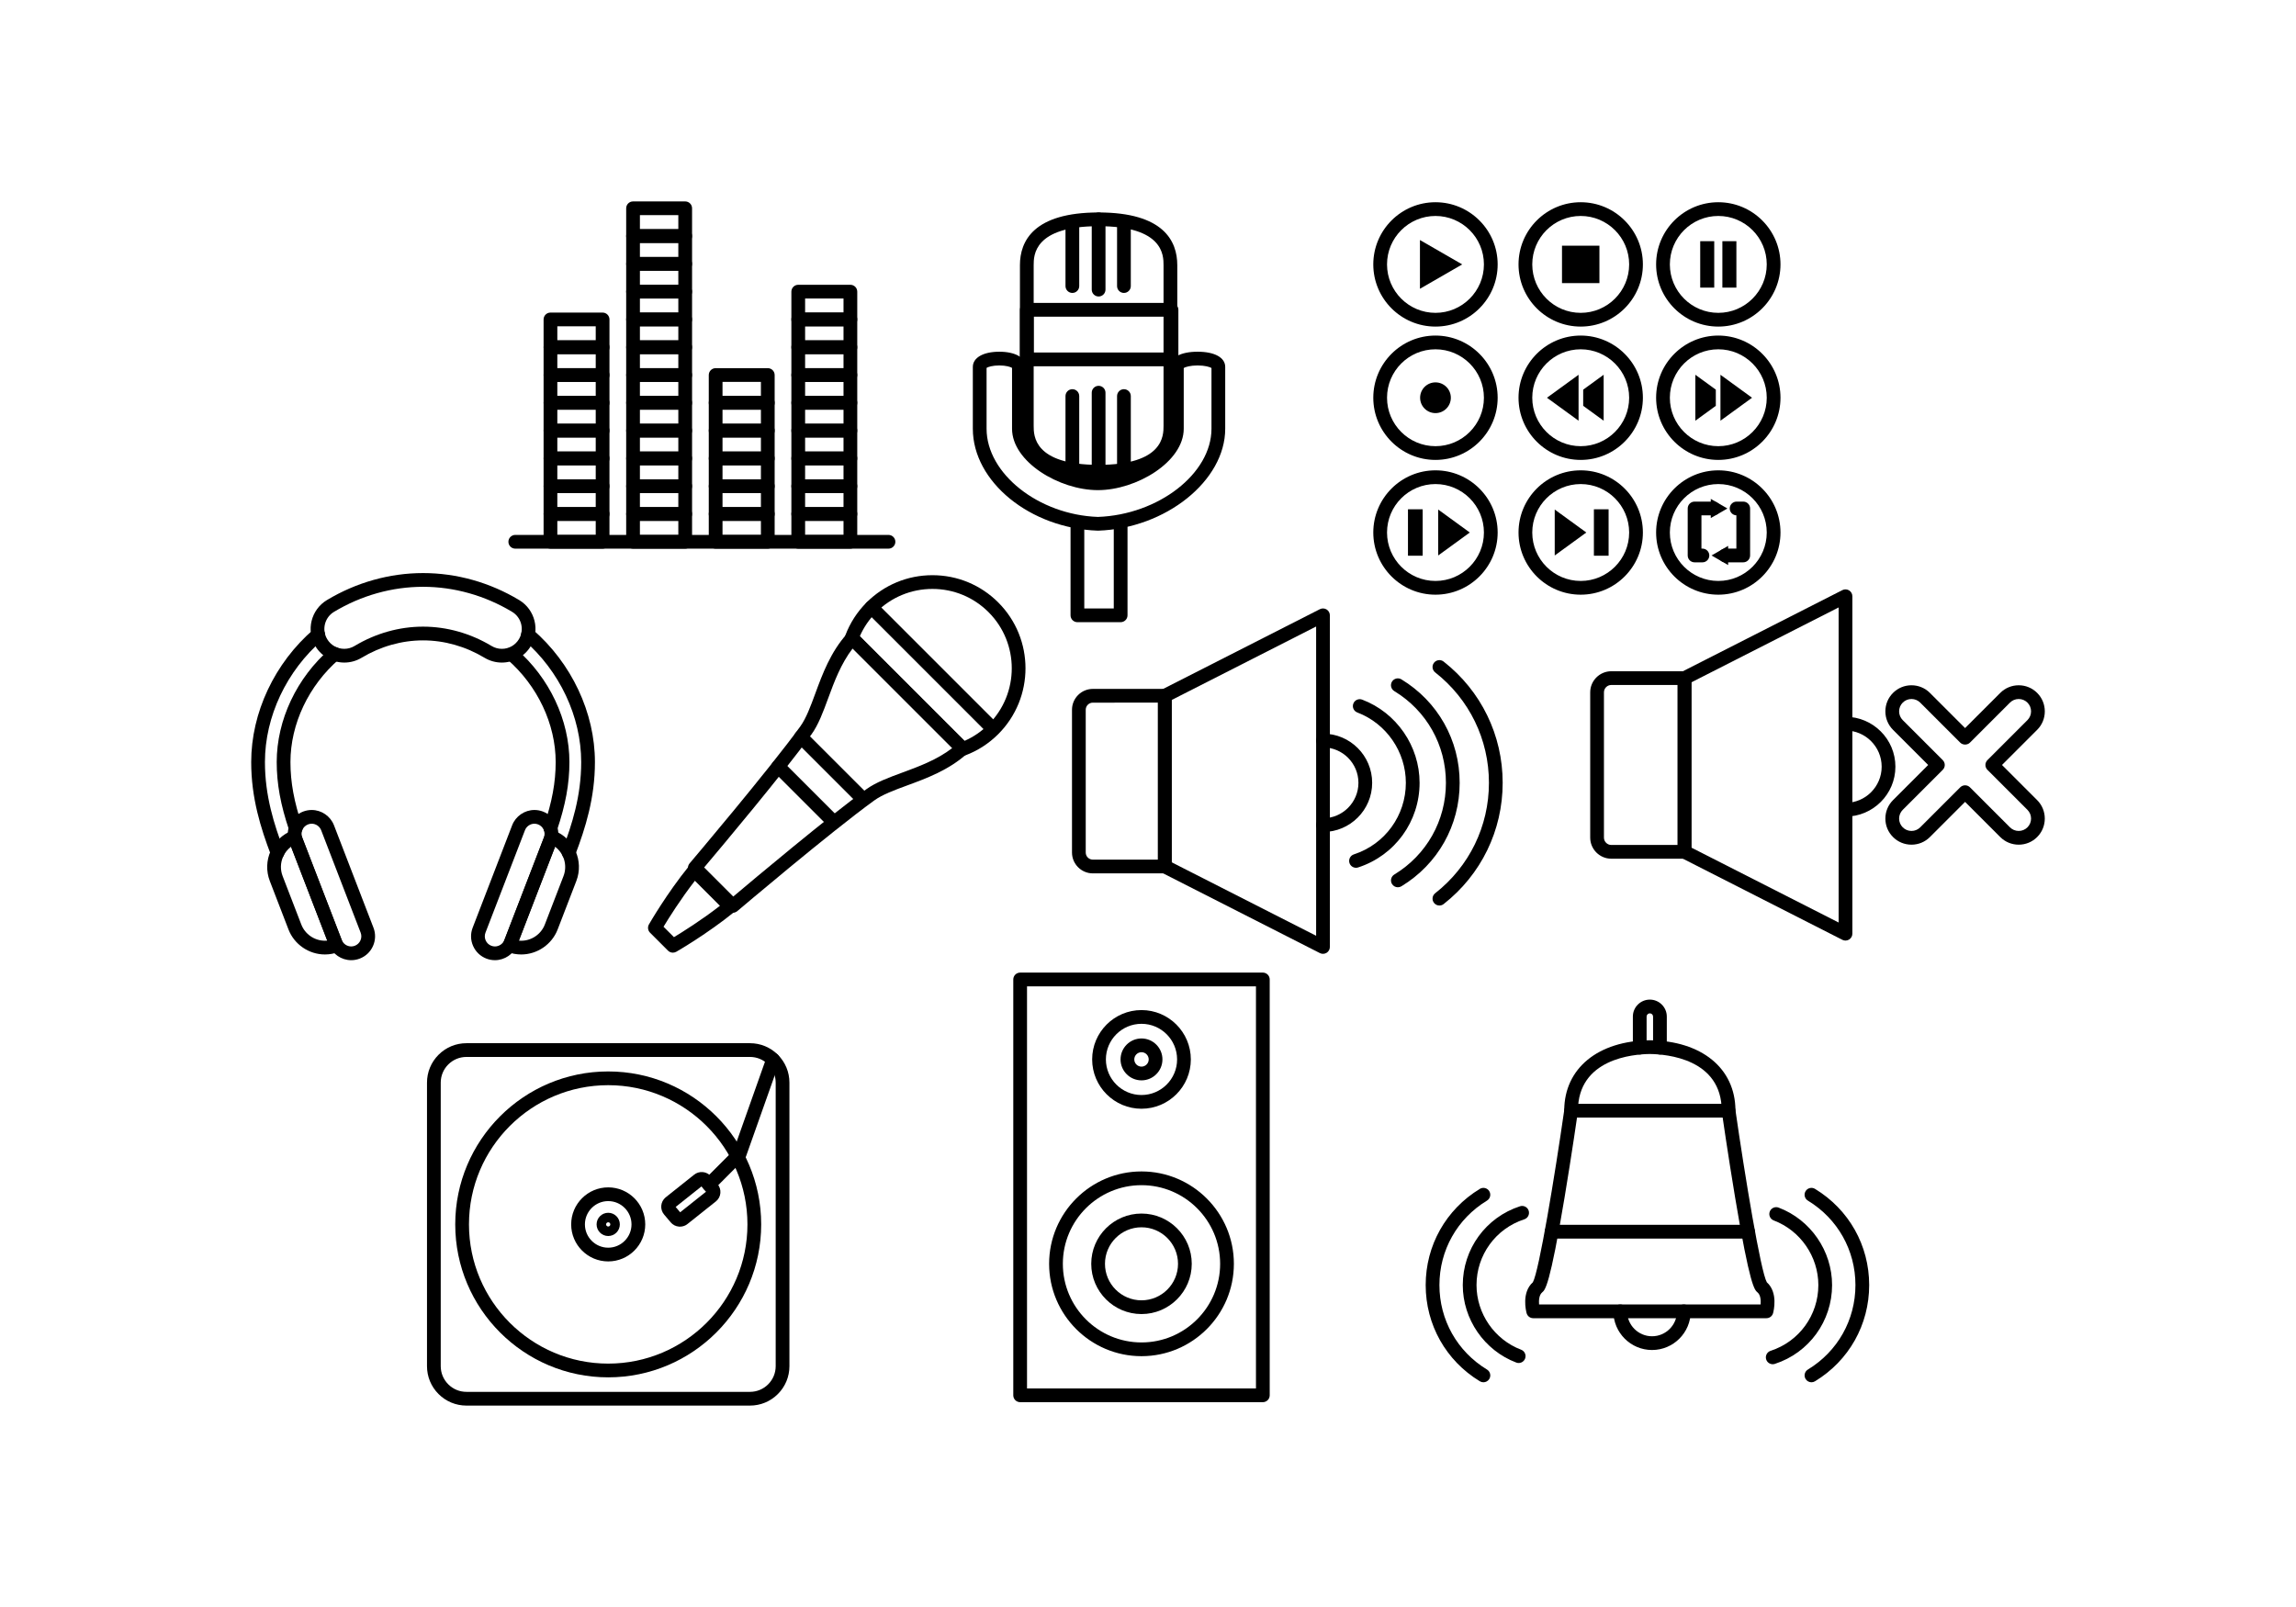 <?xml version="1.0" encoding="utf-8"?>
<!-- Generator: Adobe Illustrator 16.0.0, SVG Export Plug-In . SVG Version: 6.00 Build 0)  -->
<!DOCTYPE svg PUBLIC "-//W3C//DTD SVG 1.1//EN" "http://www.w3.org/Graphics/SVG/1.1/DTD/svg11.dtd">
<svg version="1.1" id="Layer_1" xmlns="http://www.w3.org/2000/svg" xmlns:xlink="http://www.w3.org/1999/xlink" x="0px" y="0px"
	 width="1400px" height="980px" viewBox="0 0 1400 980" enable-background="new 0 0 1400 980" xml:space="preserve">
<g>
	<g>
		<g>
			<path d="M305.991,404.057c-3.713,0-7.364-1.015-10.557-2.935c-11.537-6.933-24.495-10.597-37.469-10.598
				c-12.975,0-25.929,3.665-37.466,10.598c-3.193,1.918-6.843,2.933-10.554,2.933c-7.171,0.001-13.919-3.813-17.609-9.954
				c-5.829-9.7-2.679-22.334,7.021-28.163c17.92-10.769,38.187-16.461,58.61-16.461c20.424,0.001,40.691,5.694,58.61,16.462
				c9.701,5.831,12.85,18.464,7.021,28.164C319.908,400.243,313.161,404.057,305.991,404.057z M257.965,382.148
				c14.495,0,28.943,4.079,41.784,11.794c1.891,1.138,4.05,1.738,6.242,1.738c4.312,0,8.21-2.203,10.427-5.893
				c3.451-5.741,1.586-13.219-4.155-16.67c-16.617-9.985-35.393-15.264-54.296-15.266c-18.903,0-37.678,5.279-54.296,15.265
				c-5.741,3.45-7.605,10.928-4.155,16.669c2.218,3.69,6.116,5.893,10.429,5.892c2.191,0,4.349-0.6,6.241-1.736
				C229.023,386.227,243.471,382.148,257.965,382.148z"/>
		</g>
		<g>
			<path d="M214.139,585.55C214.139,585.55,214.139,585.55,214.139,585.55c-5.979,0-11.441-3.75-13.59-9.329l-24.077-62.464
				c-2.888-7.491,0.857-15.937,8.35-18.826c1.683-0.647,3.445-0.979,5.236-0.979c5.979,0,11.441,3.75,13.59,9.329l24.077,62.466
				c1.399,3.629,1.301,7.586-0.276,11.142c-1.577,3.557-4.445,6.285-8.075,7.684C217.691,585.221,215.93,585.55,214.139,585.55z
				 M190.057,502.329c-0.757,0-1.506,0.141-2.223,0.417c-3.182,1.227-4.774,4.814-3.547,7.998l24.076,62.465
				c0.915,2.37,3.234,3.964,5.775,3.964l0,0c0.757,0,1.505-0.141,2.222-0.415c1.542-0.596,2.761-1.754,3.431-3.266
				c0.67-1.509,0.711-3.19,0.117-4.731l-24.076-62.466C194.918,503.923,192.597,502.329,190.057,502.329z"/>
			<path d="M198.118,582.063C198.117,582.063,198.117,582.063,198.118,582.063c-9.773-0.002-18.699-6.127-22.214-15.248
				l-11.389-29.548c-4.72-12.247,1.403-26.049,13.648-30.767c2.157-0.835,4.583,0.242,5.414,2.401l25.496,66.148
				c0.4,1.036,0.372,2.189-0.079,3.205c-0.45,1.015-1.286,1.81-2.322,2.209C203.922,581.524,201.043,582.063,198.118,582.063z
				 M177.474,516.356c-2.094,1.562-3.762,3.645-4.851,6.097c-1.67,3.767-1.774,7.958-0.292,11.803l11.39,29.548
				c2.278,5.911,8.064,9.882,14.397,9.883l0,0c0.479,0,0.955-0.022,1.428-0.067L177.474,516.356z"/>
		</g>
		<g>
			<path d="M301.795,585.55c-1.792,0-3.553-0.327-5.234-0.978c-3.63-1.398-6.498-4.127-8.075-7.683
				c-1.577-3.555-1.676-7.513-0.276-11.143l24.076-62.464c2.15-5.581,7.612-9.331,13.59-9.331c1.792,0,3.553,0.331,5.237,0.979
				c7.492,2.89,11.237,11.335,8.349,18.827l-24.076,62.463C313.235,581.801,307.773,585.55,301.795,585.55z M325.875,502.329
				c-2.54,0-4.861,1.594-5.775,3.966l-24.076,62.466c-0.594,1.541-0.552,3.223,0.118,4.733c0.67,1.51,1.889,2.668,3.431,3.264
				c0.718,0.276,1.466,0.415,2.223,0.415c2.54,0,4.861-1.594,5.775-3.964l24.075-62.465c1.227-3.184-0.364-6.77-3.547-7.996
				C327.381,502.47,326.633,502.329,325.875,502.329z"/>
			<path d="M317.816,582.064c-2.927,0-5.805-0.538-8.556-1.6c-1.036-0.399-1.872-1.194-2.322-2.209
				c-0.451-1.014-0.479-2.168-0.079-3.203l25.497-66.15c0.832-2.156,3.256-3.236,5.414-2.401
				c12.246,4.718,18.368,18.522,13.647,30.767l-11.39,29.55C336.514,575.937,327.587,582.064,317.816,582.064z M316.387,573.619
				c0.475,0.046,0.951,0.069,1.429,0.069c6.332,0,12.118-3.973,14.396-9.885l11.391-29.548c2.537-6.582,0.24-13.859-5.145-17.894
				L316.387,573.619z"/>
		</g>
		<path d="M180.297,509.213c-1.747,0-3.376-1.099-3.966-2.847c-5.258-15.552-7.603-28.393-7.603-41.635
			c0-25.633,12.197-51.472,32.627-69.119c1.751-1.51,4.395-1.319,5.907,0.432c1.512,1.75,1.319,4.395-0.432,5.908
			c-18.614,16.078-29.727,39.546-29.727,62.779c0,12.29,2.209,24.303,7.161,38.953c0.741,2.192-0.435,4.567-2.626,5.309
			C181.194,509.143,180.742,509.213,180.297,509.213z"/>
		<path d="M335.637,509.215c-0.445,0-0.897-0.07-1.342-0.221c-2.191-0.741-3.367-3.118-2.626-5.311
			c4.952-14.648,7.16-26.661,7.16-38.952c0-23.14-11.043-46.549-29.541-62.62c-1.747-1.517-1.932-4.162-0.415-5.908
			c1.517-1.746,4.165-1.931,5.909-0.415c20.302,17.638,32.423,43.411,32.423,68.943c0,13.243-2.345,26.083-7.602,41.634
			C339.013,508.114,337.383,509.215,335.637,509.215z"/>
		<path d="M169.168,524.212c-1.689,0-3.28-1.028-3.916-2.702c-6.275-16.511-12.082-34.817-12.082-56.779
			c0-30.123,14.244-60.386,38.103-80.955c1.752-1.51,4.397-1.313,5.907,0.438c1.51,1.752,1.314,4.397-0.438,5.907
			c-22.038,18.999-35.196,46.89-35.196,74.61c0,20.61,5.544,38.04,11.536,53.804c0.822,2.161-0.265,4.581-2.427,5.402
			C170.165,524.124,169.662,524.212,169.168,524.212z"/>
		<path d="M346.765,524.212c-0.495,0-0.997-0.088-1.487-0.274c-2.162-0.821-3.25-3.239-2.427-5.402
			c5.991-15.765,11.536-33.193,11.536-53.803c0-27.698-13.141-55.575-35.153-74.574c-1.751-1.512-1.946-4.156-0.435-5.907
			c1.512-1.752,4.156-1.946,5.907-0.435c23.83,20.568,38.057,50.817,38.057,80.916c0,21.961-5.807,40.267-12.082,56.779
			C350.045,523.184,348.454,524.212,346.765,524.212z"/>
	</g>
	<g>
		<path d="M587.128,460.931c-1.092,0-2.163-0.427-2.962-1.227l-67.768-67.768c-1.163-1.163-1.538-2.899-0.958-4.438
			c2.861-7.591,7.225-14.353,12.969-20.096c10.723-10.724,24.98-16.629,40.145-16.629s29.423,5.906,40.146,16.63
			c22.136,22.135,22.136,58.154,0,80.291c-5.744,5.745-12.505,10.107-20.096,12.969
			C588.124,460.842,587.624,460.931,587.128,460.931z M524.288,387.98l63.833,63.834c5.472-2.409,10.392-5.78,14.656-10.043
			c18.87-18.872,18.87-49.575,0-68.446c-9.142-9.141-21.296-14.176-34.224-14.176s-25.082,5.034-34.223,14.175
			C530.069,377.587,526.698,382.508,524.288,387.98z"/>
		<path d="M446.874,556.615c-1.076,0-2.148-0.412-2.962-1.228l-23.197-23.198c-1.542-1.541-1.643-4.008-0.23-5.671
			c0.479-0.565,48.208-56.839,67.506-83.541c3.584-4.959,6.268-12.252,9.109-19.974c4.382-11.909,9.349-25.408,19.416-36.568
			c0.769-0.852,1.854-1.351,3.002-1.38c1.136-0.013,2.257,0.412,3.069,1.225l67.236,67.235c0.813,0.812,1.255,1.922,1.226,3.069
			c-0.029,1.148-0.528,2.233-1.382,3.002c-11.16,10.067-24.659,15.035-36.568,19.417c-7.721,2.841-15.014,5.525-19.972,9.108
			c-26.703,19.298-82.978,67.028-83.543,67.508C448.798,556.284,447.835,556.615,446.874,556.615z M429.361,528.991l17.749,17.749
			c12.016-10.139,57.699-48.498,81.109-65.417c5.891-4.258,13.709-7.135,21.986-10.18c9.959-3.665,21.101-7.765,30.451-14.948
			l-60.749-60.748c-7.184,9.35-11.283,20.491-14.948,30.45c-3.046,8.277-5.923,16.096-10.181,21.988
			C477.86,471.294,439.501,516.977,429.361,528.991z"/>
		<path d="M526.221,491.466c-1.071,0-2.144-0.409-2.961-1.227l-37.805-37.805c-1.636-1.635-1.636-4.287,0-5.922
			c1.634-1.636,4.288-1.636,5.922,0l37.805,37.805c1.636,1.635,1.636,4.287,0,5.922
			C528.365,491.057,527.292,491.466,526.221,491.466z"/>
		<path d="M508.481,505.598c-1.072,0-2.144-0.409-2.961-1.227l-33.954-33.953c-1.636-1.635-1.636-4.287,0-5.922
			c1.634-1.636,4.288-1.636,5.922,0l33.954,33.953c1.636,1.636,1.636,4.288,0,5.923
			C510.625,505.188,509.553,505.598,508.481,505.598z"/>
		<path d="M604.798,447.979c-1.072,0-2.144-0.409-2.961-1.227l-73.427-73.427c-1.636-1.635-1.636-4.288,0-5.922
			c1.634-1.636,4.288-1.636,5.922,0l73.427,73.427c1.636,1.635,1.636,4.287,0,5.922
			C606.941,447.569,605.869,447.979,604.798,447.979z"/>
		<path d="M410.288,580.962c-1.084,0-2.156-0.42-2.963-1.227l-10.958-10.958c-1.337-1.339-1.612-3.408-0.67-5.049
			c0.441-0.766,10.943-18.97,24.409-35.537c0.748-0.92,1.85-1.479,3.035-1.542c1.188-0.065,2.339,0.383,3.176,1.221l21.915,21.916
			c0.837,0.838,1.282,1.993,1.22,3.176c-0.061,1.185-0.621,2.287-1.541,3.034c-16.567,13.467-34.771,23.968-35.538,24.41
			C411.721,580.778,411.001,580.962,410.288,580.962z M404.591,565.155l6.356,6.354c5.15-3.109,16.756-10.367,28.039-19.121
			l-15.271-15.271C414.952,548.407,407.7,560.007,404.591,565.155z"/>
	</g>
	<g>
		<g>
			<path d="M710.255,532.613h-43.879c-7.014,0-12.72-5.707-12.72-12.72v-87.057c0-7.014,5.707-12.721,12.72-12.721h43.879
				c2.313,0,4.188,1.875,4.188,4.188v104.12C714.443,530.738,712.568,532.613,710.255,532.613z M666.375,428.493
				c-2.396,0-4.344,1.948-4.344,4.344v87.057c0,2.395,1.948,4.343,4.344,4.343h39.691v-95.744H666.375z"/>
			<path d="M806.707,581.679c-0.651,0-1.302-0.15-1.899-0.455l-96.452-49.067c-1.405-0.713-2.289-2.156-2.289-3.731v-104.12
				c0-1.577,0.884-3.019,2.289-3.733l96.452-49.065c1.301-0.66,2.849-0.599,4.089,0.162c1.241,0.761,1.999,2.114,1.999,3.57V577.49
				c0,1.456-0.758,2.81-1.999,3.57C808.226,581.473,807.466,581.679,806.707,581.679z M714.443,525.856l88.075,44.806V382.068
				l-88.075,44.805V525.856z"/>
			<path d="M806.707,507.371c-2.313,0-4.188-1.875-4.188-4.188s1.875-4.188,4.188-4.188c11.913,0,21.605-9.693,21.605-21.606
				c0-11.913-9.692-21.606-21.605-21.606c-2.313,0-4.188-1.875-4.188-4.188s1.875-4.188,4.188-4.188
				c16.532,0,29.981,13.45,29.981,29.982C836.688,493.92,823.239,507.371,806.707,507.371z"/>
		</g>
		<path d="M826.833,529.195c-1.765,0-3.406-1.124-3.981-2.894c-0.714-2.201,0.49-4.563,2.689-5.278
			c18.951-6.154,31.686-23.69,31.686-43.635c0-18.942-11.894-36.184-29.598-42.901c-2.163-0.82-3.25-3.239-2.43-5.401
			c0.819-2.163,3.237-3.25,5.4-2.43c20.938,7.944,35.004,28.333,35.004,50.732c0,23.586-15.062,44.322-37.475,51.603
			C827.699,529.13,827.262,529.195,826.833,529.195z"/>
		<path d="M852.358,541.089c-1.413,0-2.794-0.716-3.583-2.012c-1.201-1.977-0.572-4.555,1.403-5.756
			c19.716-11.981,31.487-32.89,31.487-55.932c0-23.046-11.773-43.958-31.493-55.939c-1.977-1.201-2.606-3.777-1.405-5.754
			c1.202-1.977,3.777-2.604,5.754-1.405c22.243,13.515,35.521,37.103,35.521,63.099c0,25.993-13.276,49.577-35.513,63.091
			C853.851,540.893,853.1,541.089,852.358,541.089z"/>
		<path d="M877.693,552.214c-1.241,0-2.471-0.55-3.298-1.604c-1.427-1.818-1.109-4.451,0.71-5.88
			c20.833-16.347,32.782-40.894,32.782-67.341c0-26.451-11.949-50.998-32.785-67.346c-1.819-1.428-2.139-4.061-0.71-5.881
			c1.428-1.82,4.059-2.137,5.879-0.709c22.875,17.947,35.992,44.895,35.992,73.936c0,29.037-13.117,55.984-35.987,73.931
			C879.51,551.923,878.599,552.214,877.693,552.214z"/>
	</g>
	<g>
		<g>
			<path d="M1027.156,523.667h-44.648c-7.096,0-12.871-5.773-12.871-12.87v-88.582c0-7.097,5.775-12.871,12.871-12.871h44.648
				c2.313,0,4.188,1.875,4.188,4.188v105.946C1031.344,521.793,1029.469,523.667,1027.156,523.667z M982.508,417.721
				c-2.479,0-4.494,2.016-4.494,4.494v88.582c0,2.479,2.016,4.494,4.494,4.494h40.46v-97.57H982.508z"/>
			<path d="M1125.3,573.594c-0.651,0-1.302-0.15-1.899-0.455l-98.143-49.928c-1.406-0.713-2.29-2.156-2.29-3.731V413.533
				c0-1.577,0.884-3.019,2.29-3.733l98.143-49.926c1.301-0.66,2.849-0.598,4.089,0.162c1.241,0.762,1.999,2.114,1.999,3.571v205.798
				c0,1.456-0.758,2.809-1.999,3.569C1126.818,573.388,1126.06,573.594,1125.3,573.594z M1031.344,516.91l89.768,45.666v-192.14
				l-89.768,45.665V516.91z"/>
			<path d="M1125.3,497.982c-2.313,0-4.188-1.875-4.188-4.188s1.875-4.188,4.188-4.188c12.162,0,22.057-9.895,22.057-22.057
				c0-12.163-9.895-22.059-22.057-22.059c-2.313,0-4.188-1.875-4.188-4.188s1.875-4.188,4.188-4.188
				c16.78,0,30.434,13.653,30.434,30.435S1142.08,497.982,1125.3,497.982z"/>
		</g>
		<path d="M1230.914,515.112c-4.25,0-8.247-1.655-11.254-4.66l-21.437-21.438l-21.438,21.436c-3.004,3.007-7.002,4.662-11.252,4.662
			c-4.251,0-8.249-1.655-11.253-4.662c-3.007-3.004-4.663-7.002-4.663-11.253c0-4.25,1.656-8.248,4.663-11.254l21.435-21.437
			l-21.437-21.438c-3.005-3.005-4.661-7.002-4.661-11.253s1.656-8.248,4.661-11.254c3.006-3.005,7.003-4.661,11.255-4.661
			c4.25,0,8.247,1.656,11.252,4.662L1198.224,444l21.437-21.437c3.007-3.006,7.004-4.662,11.254-4.662s8.247,1.656,11.254,4.661
			c3.006,3.006,4.661,7.003,4.661,11.254c0,4.251-1.655,8.248-4.661,11.253l-21.437,21.438l21.437,21.438
			c6.206,6.204,6.206,16.302,0,22.506C1239.161,513.457,1235.164,515.112,1230.914,515.112z M1198.224,478.903
			c1.11,0,2.176,0.441,2.961,1.227l24.397,24.397c1.426,1.424,3.318,2.209,5.332,2.209s3.907-0.785,5.332-2.209
			c1.423-1.423,2.207-3.315,2.207-5.33c0-2.014-0.784-3.906-2.207-5.33l-24.399-24.399c-0.787-0.786-1.228-1.851-1.228-2.961
			s0.44-2.176,1.228-2.961l24.399-24.399c1.423-1.424,2.207-3.317,2.207-5.331c0-2.014-0.784-3.907-2.207-5.331
			c-1.425-1.423-3.318-2.208-5.332-2.208s-3.906,0.785-5.332,2.209l-24.397,24.397c-1.57,1.572-4.352,1.572-5.922,0l-24.399-24.399
			c-1.424-1.423-3.318-2.208-5.33-2.208c-2.016,0-3.907,0.784-5.332,2.208c-1.425,1.424-2.207,3.317-2.207,5.331
			c0,2.014,0.782,3.907,2.207,5.33l24.399,24.4c0.787,0.785,1.227,1.85,1.227,2.961s-0.439,2.176-1.227,2.961l-24.397,24.399
			c-1.426,1.424-2.209,3.316-2.209,5.33c0,2.015,0.783,3.907,2.209,5.33c1.423,1.424,3.315,2.209,5.33,2.209
			c2.014,0,3.906-0.785,5.33-2.209l24.399-24.397C1196.048,479.344,1197.112,478.903,1198.224,478.903z"/>
	</g>
	<g>
		<path d="M770.024,855.092H622.043c-2.313,0-4.188-1.875-4.188-4.188V597.309c0-2.313,1.875-4.188,4.188-4.188h147.981
			c2.313,0,4.188,1.875,4.188,4.188v253.595C774.213,853.217,772.338,855.092,770.024,855.092z M626.231,846.715h139.605V601.497
			H626.231V846.715z"/>
		<path d="M696.033,827.041c-31.061,0-56.331-25.271-56.331-56.332c0-31.061,25.27-56.33,56.331-56.33s56.332,25.27,56.332,56.33
			C752.364,801.771,727.094,827.041,696.033,827.041z M696.033,722.755c-26.442,0-47.955,21.514-47.955,47.954
			c0,26.443,21.513,47.955,47.955,47.955c26.443,0,47.955-21.512,47.955-47.955C743.987,744.269,722.476,722.755,696.033,722.755z"
			/>
		<path d="M696.033,801.354c-16.897,0-30.644-13.747-30.644-30.645c0-16.896,13.747-30.642,30.644-30.642
			c16.899,0,30.644,13.745,30.644,30.642C726.677,787.606,712.932,801.354,696.033,801.354z M696.033,748.443
			c-12.278,0-22.268,9.989-22.268,22.266c0,12.28,9.99,22.269,22.268,22.269c12.279,0,22.268-9.988,22.268-22.269
			C718.301,758.433,708.312,748.443,696.033,748.443z"/>
		<path d="M696.033,676.146c-16.588,0-30.084-13.495-30.084-30.084c0-16.59,13.496-30.085,30.084-30.085
			c16.587,0,30.084,13.495,30.084,30.085C726.117,662.651,712.62,676.146,696.033,676.146z M696.033,624.354
			c-11.97,0-21.708,9.739-21.708,21.709c0,11.969,9.738,21.708,21.708,21.708c11.971,0,21.708-9.739,21.708-21.708
			C717.741,634.093,708.004,624.354,696.033,624.354z"/>
		<path d="M696.033,658.836c-7.043,0-12.772-5.73-12.772-12.773s5.729-12.774,12.772-12.774c7.043,0,12.772,5.731,12.772,12.774
			S703.076,658.836,696.033,658.836z M696.033,641.664c-2.423,0-4.396,1.974-4.396,4.398c0,2.424,1.973,4.397,4.396,4.397
			c2.424,0,4.396-1.974,4.396-4.397C700.429,643.638,698.457,641.664,696.033,641.664z"/>
	</g>
	<g>
		<g>
			<path d="M1080.928,831.945c-1.765,0-3.405-1.124-3.981-2.896c-0.714-2.199,0.491-4.562,2.689-5.276
				c17.414-5.655,29.112-21.768,29.112-40.091c0-17.403-10.928-33.243-27.195-39.418c-2.16-0.819-3.249-3.239-2.428-5.401
				c0.821-2.161,3.239-3.249,5.402-2.428c19.498,7.397,32.598,26.387,32.598,47.247c0,21.966-14.025,41.278-34.901,48.059
				C1081.794,831.88,1081.357,831.945,1080.928,831.945z"/>
			<path d="M1104.556,842.955c-1.415,0-2.796-0.716-3.583-2.015c-1.202-1.977-0.574-4.552,1.403-5.753
				c18.153-11.034,28.992-30.289,28.992-51.505c0-21.219-10.842-40.475-28.998-51.508c-1.977-1.202-2.606-3.779-1.404-5.755
				c1.201-1.979,3.776-2.605,5.753-1.404c20.679,12.566,33.025,34.497,33.025,58.667c0,24.168-12.344,46.097-33.02,58.661
				C1106.046,842.758,1105.295,842.955,1104.556,842.955z"/>
			<path d="M926.024,831.199c-0.494,0-0.998-0.088-1.485-0.273c-19.498-7.399-32.6-26.387-32.6-47.249
				c0-21.964,14.026-41.276,34.901-48.057c2.204-0.713,4.563,0.489,5.277,2.689c0.716,2.199-0.488,4.562-2.689,5.278
				c-17.413,5.654-29.112,21.766-29.112,40.089c0,17.403,10.929,33.245,27.193,39.418c2.163,0.821,3.251,3.239,2.432,5.401
				C929.305,830.169,927.713,831.199,926.024,831.199z"/>
			<path d="M904.518,842.955c-0.739,0-1.49-0.197-2.17-0.609c-20.681-12.564-33.027-34.497-33.027-58.669
				c0-24.167,12.344-46.097,33.021-58.661c1.977-1.202,4.551-0.574,5.752,1.404c1.202,1.976,0.572,4.553-1.403,5.754
				c-18.155,11.033-28.993,30.287-28.993,51.503c0,21.222,10.84,40.478,28.999,51.51c1.977,1.202,2.606,3.777,1.405,5.754
				C907.313,842.237,905.933,842.955,904.518,842.955z"/>
		</g>
		<g>
			<path d="M1012.158,643.064c-2.313,0-4.188-1.874-4.188-4.188v-18.936c0-1.086-0.884-1.97-1.97-1.97
				c-1.087,0-1.97,0.884-1.97,1.97v18.936c0,2.313-1.875,4.188-4.188,4.188s-4.188-1.874-4.188-4.188v-18.936
				c0-5.706,4.642-10.346,10.347-10.346c5.704,0,10.346,4.64,10.346,10.346v18.936
				C1016.347,641.19,1014.472,643.064,1012.158,643.064z"/>
			<path d="M1006.001,803.885h-71.104c-1.89,0-3.544-1.265-4.041-3.088c-0.35-1.287-3.179-12.592,3.811-18.818
				c3.743-6.577,13.388-64.976,19.128-104.943c0.164-25.579,20.601-42.311,52.163-42.651c31.649,0.341,52.087,17.072,52.247,42.651
				c5.742,39.966,15.387,98.359,19.13,104.943c6.99,6.225,4.162,17.531,3.812,18.817c-0.497,1.822-2.151,3.087-4.041,3.087
				L1006.001,803.885z M938.448,795.508l135.104-0.001c0.2-2.577-0.041-5.819-1.9-7.367c-1.855-1.548-4.656-3.884-13.686-58.052
				c-4.344-26.063-8.058-51.893-8.095-52.151c-0.028-0.198-0.043-0.396-0.043-0.594c0-31.647-33.582-34.471-43.872-34.582
				c-10.203,0.111-43.787,2.935-43.787,34.582c0,0.197-0.013,0.396-0.042,0.594c-0.036,0.259-3.75,26.089-8.095,52.151
				c-9.027,54.168-11.832,56.504-13.686,58.05C938.489,789.688,938.249,792.927,938.448,795.508z"/>
			<path d="M1054.018,681.53h-96.035c-2.313,0-4.188-1.874-4.188-4.188s1.875-4.188,4.188-4.188h96.035
				c2.313,0,4.188,1.875,4.188,4.188S1056.331,681.53,1054.018,681.53z"/>
			<path d="M1065.887,755.314H946.113c-2.313,0-4.188-1.875-4.188-4.188c0-2.313,1.875-4.188,4.188-4.188h119.773
				c2.313,0,4.188,1.875,4.188,4.188C1070.075,753.439,1068.2,755.314,1065.887,755.314z"/>
			<path d="M1007.346,823.274c-13.003,0-23.582-10.577-23.582-23.578c0-2.313,1.875-4.188,4.188-4.188s4.188,1.875,4.188,4.188
				c0,8.383,6.82,15.202,15.205,15.202c8.381,0,15.201-6.819,15.201-15.202c0-2.313,1.875-4.188,4.188-4.188
				s4.188,1.875,4.188,4.188C1030.924,812.697,1020.347,823.274,1007.346,823.274z"/>
		</g>
	</g>
	<g>
		<g>
			<path d="M370.86,839.948c-51.432,0-93.274-41.842-93.274-93.275c0-51.431,41.842-93.273,93.274-93.273
				s93.274,41.843,93.274,93.273C464.134,798.106,422.292,839.948,370.86,839.948z M370.86,661.775
				c-46.813,0-84.898,38.085-84.898,84.897c0,46.813,38.085,84.899,84.898,84.899c46.813,0,84.898-38.086,84.898-84.899
				C455.758,699.86,417.673,661.775,370.86,661.775z"/>
			<path d="M370.86,769.255c-12.451,0-22.581-10.13-22.581-22.582c0-12.449,10.13-22.58,22.581-22.58s22.581,10.131,22.581,22.58
				C393.441,759.125,383.311,769.255,370.86,769.255z M370.86,732.47c-7.833,0-14.205,6.372-14.205,14.203
				c0,7.834,6.372,14.206,14.205,14.206s14.205-6.372,14.205-14.206C385.064,738.842,378.692,732.47,370.86,732.47z"/>
			<path d="M370.86,753.759c-3.907,0-7.084-3.179-7.084-7.086c0-3.906,3.178-7.083,7.084-7.083s7.085,3.177,7.085,7.083
				C377.945,750.58,374.767,753.759,370.86,753.759z M370.86,745.383c-0.712,0-1.292,0.579-1.292,1.29
				c0,0.714,0.579,1.293,1.292,1.293s1.292-0.579,1.292-1.293C372.151,745.962,371.572,745.383,370.86,745.383z"/>
		</g>
		<g>
			<path d="M457.296,857.171H284.42c-6.425,0-12.466-2.501-17.01-7.046c-4.545-4.545-7.047-10.585-7.047-17.012v-172.88
				c0.002-6.427,2.504-12.467,7.047-17.008c4.544-4.545,10.585-7.048,17.01-7.048h172.875c6.428,0,12.471,2.503,17.015,7.048
				c4.542,4.541,7.044,10.581,7.046,17.004v172.884c0,6.425-2.502,12.467-7.046,17.012
				C469.767,854.668,463.725,857.171,457.296,857.171z M284.42,644.554c-4.188,0-8.125,1.631-11.088,4.594
				c-2.96,2.961-4.591,6.897-4.593,11.086v172.88c0,4.188,1.631,8.125,4.593,11.089c2.963,2.961,6.9,4.593,11.088,4.593h172.875
				c4.191,0,8.13-1.632,11.091-4.593c2.962-2.964,4.593-6.9,4.593-11.089v-172.88c-0.002-4.188-1.633-8.125-4.593-11.086
				c-2.962-2.963-6.901-4.594-11.091-4.594H284.42z"/>
			<path d="M414.605,748.053L414.605,748.053c-0.205,0-0.412-0.009-0.621-0.026c-1.962-0.165-3.744-1.085-5.016-2.59l-4.04-4.784
				c-1.271-1.505-1.88-3.416-1.716-5.376c0.168-1.97,1.089-3.746,2.59-5.016l17.403-13.854c1.382-1.168,3.318-1.802,5.281-1.636
				c1.968,0.166,3.748,1.086,5.017,2.588l4.039,4.785c1.271,1.504,1.88,3.413,1.715,5.376c-0.165,1.968-1.086,3.75-2.594,5.021
				l-17.398,13.848C418.028,747.436,416.34,748.053,414.605,748.053z M411.994,736.036l2.746,3.252l15.738-12.528l-2.746-3.252
				L411.994,736.036z"/>
			<path d="M432.326,726.644c-1.071,0-2.142-0.407-2.959-1.226c-1.637-1.633-1.639-4.284-0.004-5.922l17.945-17.974l20.095-56.735
				c0.773-2.179,3.168-3.319,5.346-2.55c2.181,0.772,3.322,3.167,2.55,5.347l-20.411,57.626c-0.208,0.589-0.544,1.123-0.984,1.563
				l-18.613,18.643C434.471,726.233,433.399,726.644,432.326,726.644z"/>
		</g>
	</g>
	<g>
		<path d="M669.879,291.865c-39.643,0-47.965-17.462-47.965-32.111v-98.082c0-14.648,8.323-32.11,47.973-32.11
			c39.645,0,47.966,17.462,47.966,32.11v98.082C717.853,274.403,709.528,291.865,669.879,291.865z M669.887,137.938
			c-39.596,0-39.596,17.863-39.596,23.733v98.082c0,5.87,0,23.734,39.588,23.734c39.597,0,39.597-17.864,39.597-23.734v-98.082
			C709.476,155.802,709.476,137.938,669.887,137.938z"/>
		<path d="M714.332,223.354h-88.229c-2.313,0-4.188-1.875-4.188-4.188v-30.242c0-2.313,1.875-4.188,4.188-4.188h88.229
			c2.313,0,4.188,1.875,4.188,4.188v30.242C718.52,221.479,716.645,223.354,714.332,223.354z M630.291,214.977h79.853v-21.865
			h-79.853V214.977z"/>
		<path d="M669.887,180.81c-2.313,0-4.188-1.875-4.188-4.188V133.75c0-2.313,1.875-4.188,4.188-4.188
			c2.313,0,4.188,1.875,4.188,4.188v42.872C674.075,178.935,672.2,180.81,669.887,180.81z"/>
		<path d="M685.325,178.641c-2.313,0-4.188-1.875-4.188-4.188v-38.875c0-2.313,1.875-4.188,4.188-4.188s4.188,1.875,4.188,4.188
			v38.875C689.513,176.766,687.639,178.641,685.325,178.641z"/>
		<path d="M653.88,178.641c-2.313,0-4.188-1.875-4.188-4.188v-38.875c0-2.313,1.875-4.188,4.188-4.188
			c2.313,0,4.188,1.875,4.188,4.188v38.875C658.068,176.766,656.193,178.641,653.88,178.641z"/>
		<path d="M669.887,291.864c-2.313,0-4.188-1.875-4.188-4.188v-48.2c0-2.313,1.875-4.188,4.188-4.188
			c2.313,0,4.188,1.875,4.188,4.188v48.2C674.075,289.989,672.2,291.864,669.887,291.864z"/>
		<path d="M685.325,289.424c-2.313,0-4.188-1.875-4.188-4.188V241.53c0-2.313,1.875-4.188,4.188-4.188s4.188,1.875,4.188,4.188
			v43.706C689.513,287.549,687.639,289.424,685.325,289.424z"/>
		<path d="M653.88,289.424c-2.313,0-4.188-1.875-4.188-4.188V241.53c0-2.313,1.875-4.188,4.188-4.188
			c2.313,0,4.188,1.875,4.188,4.188v43.706C658.068,287.549,656.193,289.424,653.88,289.424z"/>
		<path d="M683.315,379.427h-26.358c-2.313,0-4.188-1.875-4.188-4.188v-56.688c0-2.313,1.875-4.188,4.188-4.188
			c2.313,0,4.188,1.875,4.188,4.188v52.5h17.982v-52.5c0-2.313,1.875-4.188,4.188-4.188s4.188,1.875,4.188,4.188v56.688
			C687.503,377.552,685.629,379.427,683.315,379.427z"/>
		<path d="M669.449,323.617h-0.006c-41.4-1.417-76.251-29.882-76.251-62.161v-37.688c0-5.638,6.336-9.28,16.142-9.28
			c9.805,0,16.142,3.643,16.142,9.28v37.688c0,13.583,23.422,29.067,43.968,29.067s43.969-15.484,43.969-29.067v-37.688
			c0-5.725,6.449-9.28,16.835-9.28c10.384,0,16.834,3.556,16.834,9.28v37.688c0,31.697-36.21,60.743-77.488,62.159
			C669.544,323.616,669.496,323.617,669.449,323.617z M601.568,224.349v37.107c0,27.375,31.702,52.48,67.875,53.782
			c36.914-1.324,69.262-26.431,69.262-53.782v-37.038c-1.012-0.636-4.009-1.554-8.458-1.554c-4.45,0-7.447,0.918-8.459,1.554v37.038
			c0,20.166-28.783,37.443-52.345,37.443s-52.344-17.278-52.344-37.443v-37.107c-0.92-0.605-3.677-1.485-7.765-1.485
			S602.488,223.744,601.568,224.349z"/>
	</g>
	<g>
		<g>
			<path d="M518.527,334.584h-31.794c-2.313,0-4.188-1.875-4.188-4.188v-16.949c0-2.313,1.875-4.188,4.188-4.188h31.794
				c2.313,0,4.188,1.875,4.188,4.188v16.949C522.715,332.709,520.84,334.584,518.527,334.584z M490.921,326.208h23.418v-8.573
				h-23.418V326.208z"/>
			<path d="M518.527,317.635h-31.794c-2.313,0-4.188-1.875-4.188-4.188v-16.948c0-2.313,1.875-4.188,4.188-4.188h31.794
				c2.313,0,4.188,1.875,4.188,4.188v16.948C522.715,315.76,520.84,317.635,518.527,317.635z M490.921,309.259h23.418v-8.572
				h-23.418V309.259z"/>
			<path d="M518.527,300.687h-31.794c-2.313,0-4.188-1.875-4.188-4.188v-16.947c0-2.313,1.875-4.188,4.188-4.188h31.794
				c2.313,0,4.188,1.875,4.188,4.188v16.947C522.715,298.812,520.84,300.687,518.527,300.687z M490.921,292.311h23.418v-8.571
				h-23.418V292.311z"/>
			<path d="M518.527,283.739h-31.794c-2.313,0-4.188-1.875-4.188-4.188v-16.948c0-2.313,1.875-4.188,4.188-4.188h31.794
				c2.313,0,4.188,1.875,4.188,4.188v16.948C522.715,281.865,520.84,283.739,518.527,283.739z M490.921,275.363h23.418v-8.572
				h-23.418V275.363z"/>
			<path d="M518.527,266.791h-31.794c-2.313,0-4.188-1.875-4.188-4.188v-16.948c0-2.313,1.875-4.188,4.188-4.188h31.794
				c2.313,0,4.188,1.875,4.188,4.188v16.948C522.715,264.917,520.84,266.791,518.527,266.791z M490.921,258.415h23.418v-8.572
				h-23.418V258.415z"/>
			<path d="M518.527,249.843h-31.794c-2.313,0-4.188-1.875-4.188-4.188v-16.948c0-2.313,1.875-4.188,4.188-4.188h31.794
				c2.313,0,4.188,1.875,4.188,4.188v16.948C522.715,247.968,520.84,249.843,518.527,249.843z M490.921,241.467h23.418v-8.572
				h-23.418V241.467z"/>
			<path d="M518.527,232.895h-31.794c-2.313,0-4.188-1.875-4.188-4.188v-16.948c0-2.313,1.875-4.188,4.188-4.188h31.794
				c2.313,0,4.188,1.875,4.188,4.188v16.948C522.715,231.02,520.84,232.895,518.527,232.895z M490.921,224.519h23.418v-8.572
				h-23.418V224.519z"/>
			<path d="M518.527,215.947h-31.794c-2.313,0-4.188-1.875-4.188-4.188V194.81c0-2.313,1.875-4.188,4.188-4.188h31.794
				c2.313,0,4.188,1.875,4.188,4.188v16.948C522.715,214.072,520.84,215.947,518.527,215.947z M490.921,207.57h23.418v-8.572
				h-23.418V207.57z"/>
			<path d="M518.527,198.999h-31.794c-2.313,0-4.188-1.875-4.188-4.188v-16.949c0-2.313,1.875-4.188,4.188-4.188h31.794
				c2.313,0,4.188,1.875,4.188,4.188v16.949C522.715,197.124,520.84,198.999,518.527,198.999z M490.921,190.622h23.418v-8.573
				h-23.418V190.622z"/>
			<path d="M468.164,334.584H436.37c-2.313,0-4.188-1.875-4.188-4.188v-16.949c0-2.313,1.875-4.188,4.188-4.188h31.794
				c2.313,0,4.188,1.875,4.188,4.188v16.949C472.352,332.709,470.477,334.584,468.164,334.584z M440.558,326.208h23.417v-8.573
				h-23.417V326.208z"/>
			<path d="M468.164,317.635H436.37c-2.313,0-4.188-1.875-4.188-4.188v-16.948c0-2.313,1.875-4.188,4.188-4.188h31.794
				c2.313,0,4.188,1.875,4.188,4.188v16.948C472.352,315.76,470.477,317.635,468.164,317.635z M440.558,309.259h23.417v-8.572
				h-23.417V309.259z"/>
			<path d="M468.164,300.687H436.37c-2.313,0-4.188-1.875-4.188-4.188v-16.947c0-2.313,1.875-4.188,4.188-4.188h31.794
				c2.313,0,4.188,1.875,4.188,4.188v16.947C472.352,298.812,470.477,300.687,468.164,300.687z M440.558,292.311h23.417v-8.571
				h-23.417V292.311z"/>
			<path d="M468.164,283.739H436.37c-2.313,0-4.188-1.875-4.188-4.188v-16.948c0-2.313,1.875-4.188,4.188-4.188h31.794
				c2.313,0,4.188,1.875,4.188,4.188v16.948C472.352,281.865,470.477,283.739,468.164,283.739z M440.558,275.363h23.417v-8.572
				h-23.417V275.363z"/>
			<path d="M468.164,266.791H436.37c-2.313,0-4.188-1.875-4.188-4.188v-16.948c0-2.313,1.875-4.188,4.188-4.188h31.794
				c2.313,0,4.188,1.875,4.188,4.188v16.948C472.352,264.917,470.477,266.791,468.164,266.791z M440.558,258.415h23.417v-8.572
				h-23.417V258.415z"/>
			<path d="M468.164,249.843H436.37c-2.313,0-4.188-1.875-4.188-4.188v-16.948c0-2.313,1.875-4.188,4.188-4.188h31.794
				c2.313,0,4.188,1.875,4.188,4.188v16.948C472.352,247.968,470.477,249.843,468.164,249.843z M440.558,241.467h23.417v-8.572
				h-23.417V241.467z"/>
			<path d="M417.801,334.584h-31.793c-2.313,0-4.188-1.875-4.188-4.188v-16.949c0-2.313,1.875-4.188,4.188-4.188h31.793
				c2.313,0,4.188,1.875,4.188,4.188v16.949C421.989,332.709,420.114,334.584,417.801,334.584z M390.196,326.208h23.417v-8.573
				h-23.417V326.208z"/>
			<path d="M417.801,317.635h-31.793c-2.313,0-4.188-1.875-4.188-4.188v-16.948c0-2.313,1.875-4.188,4.188-4.188h31.793
				c2.313,0,4.188,1.875,4.188,4.188v16.948C421.989,315.76,420.114,317.635,417.801,317.635z M390.196,309.259h23.417v-8.572
				h-23.417V309.259z"/>
			<path d="M417.801,300.687h-31.793c-2.313,0-4.188-1.875-4.188-4.188v-16.947c0-2.313,1.875-4.188,4.188-4.188h31.793
				c2.313,0,4.188,1.875,4.188,4.188v16.947C421.989,298.812,420.114,300.687,417.801,300.687z M390.196,292.311h23.417v-8.571
				h-23.417V292.311z"/>
			<path d="M417.801,283.739h-31.793c-2.313,0-4.188-1.875-4.188-4.188v-16.948c0-2.313,1.875-4.188,4.188-4.188h31.793
				c2.313,0,4.188,1.875,4.188,4.188v16.948C421.989,281.865,420.114,283.739,417.801,283.739z M390.196,275.363h23.417v-8.572
				h-23.417V275.363z"/>
			<path d="M417.801,266.791h-31.793c-2.313,0-4.188-1.875-4.188-4.188v-16.948c0-2.313,1.875-4.188,4.188-4.188h31.793
				c2.313,0,4.188,1.875,4.188,4.188v16.948C421.989,264.917,420.114,266.791,417.801,266.791z M390.196,258.415h23.417v-8.572
				h-23.417V258.415z"/>
			<path d="M417.801,249.843h-31.793c-2.313,0-4.188-1.875-4.188-4.188v-16.948c0-2.313,1.875-4.188,4.188-4.188h31.793
				c2.313,0,4.188,1.875,4.188,4.188v16.948C421.989,247.968,420.114,249.843,417.801,249.843z M390.196,241.467h23.417v-8.572
				h-23.417V241.467z"/>
			<path d="M417.801,232.895h-31.793c-2.313,0-4.188-1.875-4.188-4.188v-16.948c0-2.313,1.875-4.188,4.188-4.188h31.793
				c2.313,0,4.188,1.875,4.188,4.188v16.948C421.989,231.02,420.114,232.895,417.801,232.895z M390.196,224.519h23.417v-8.572
				h-23.417V224.519z"/>
			<path d="M417.801,215.947h-31.793c-2.313,0-4.188-1.875-4.188-4.188V194.81c0-2.313,1.875-4.188,4.188-4.188h31.793
				c2.313,0,4.188,1.875,4.188,4.188v16.948C421.989,214.072,420.114,215.947,417.801,215.947z M390.196,207.57h23.417v-8.572
				h-23.417V207.57z"/>
			<path d="M417.801,198.999h-31.793c-2.313,0-4.188-1.875-4.188-4.188v-16.949c0-2.313,1.875-4.188,4.188-4.188h31.793
				c2.313,0,4.188,1.875,4.188,4.188v16.949C421.989,197.124,420.114,198.999,417.801,198.999z M390.196,190.622h23.417v-8.573
				h-23.417V190.622z"/>
			<path d="M417.801,182.049h-31.793c-2.313,0-4.188-1.875-4.188-4.188v-16.947c0-2.313,1.875-4.188,4.188-4.188h31.793
				c2.313,0,4.188,1.875,4.188,4.188v16.947C421.989,180.174,420.114,182.049,417.801,182.049z M390.196,173.673h23.417v-8.57
				h-23.417V173.673z"/>
			<path d="M417.801,165.103h-31.793c-2.313,0-4.188-1.875-4.188-4.188v-16.949c0-2.313,1.875-4.188,4.188-4.188h31.793
				c2.313,0,4.188,1.875,4.188,4.188v16.949C421.989,163.228,420.114,165.103,417.801,165.103z M390.196,156.727h23.417v-8.573
				h-23.417V156.727z"/>
			<path d="M417.801,148.154h-31.793c-2.313,0-4.188-1.875-4.188-4.188v-16.948c0-2.313,1.875-4.188,4.188-4.188h31.793
				c2.313,0,4.188,1.875,4.188,4.188v16.948C421.989,146.279,420.114,148.154,417.801,148.154z M390.196,139.777h23.417v-8.572
				h-23.417V139.777z"/>
			<path d="M367.439,334.584h-31.794c-2.313,0-4.188-1.875-4.188-4.188v-16.949c0-2.313,1.875-4.188,4.188-4.188h31.794
				c2.313,0,4.188,1.875,4.188,4.188v16.949C371.627,332.709,369.752,334.584,367.439,334.584z M339.833,326.208h23.418v-8.573
				h-23.418V326.208z"/>
			<path d="M367.439,317.635h-31.794c-2.313,0-4.188-1.875-4.188-4.188v-16.948c0-2.313,1.875-4.188,4.188-4.188h31.794
				c2.313,0,4.188,1.875,4.188,4.188v16.948C371.627,315.76,369.752,317.635,367.439,317.635z M339.833,309.259h23.418v-8.572
				h-23.418V309.259z"/>
			<path d="M367.439,300.687h-31.794c-2.313,0-4.188-1.875-4.188-4.188v-16.947c0-2.313,1.875-4.188,4.188-4.188h31.794
				c2.313,0,4.188,1.875,4.188,4.188v16.947C371.627,298.812,369.752,300.687,367.439,300.687z M339.833,292.311h23.418v-8.571
				h-23.418V292.311z"/>
			<path d="M367.439,283.739h-31.794c-2.313,0-4.188-1.875-4.188-4.188v-16.948c0-2.313,1.875-4.188,4.188-4.188h31.794
				c2.313,0,4.188,1.875,4.188,4.188v16.948C371.627,281.865,369.752,283.739,367.439,283.739z M339.833,275.363h23.418v-8.572
				h-23.418V275.363z"/>
			<path d="M367.439,266.791h-31.794c-2.313,0-4.188-1.875-4.188-4.188v-16.948c0-2.313,1.875-4.188,4.188-4.188h31.794
				c2.313,0,4.188,1.875,4.188,4.188v16.948C371.627,264.917,369.752,266.791,367.439,266.791z M339.833,258.415h23.418v-8.572
				h-23.418V258.415z"/>
			<path d="M367.439,249.843h-31.794c-2.313,0-4.188-1.875-4.188-4.188v-16.948c0-2.313,1.875-4.188,4.188-4.188h31.794
				c2.313,0,4.188,1.875,4.188,4.188v16.948C371.627,247.968,369.752,249.843,367.439,249.843z M339.833,241.467h23.418v-8.572
				h-23.418V241.467z"/>
			<path d="M367.439,232.895h-31.794c-2.313,0-4.188-1.875-4.188-4.188v-16.948c0-2.313,1.875-4.188,4.188-4.188h31.794
				c2.313,0,4.188,1.875,4.188,4.188v16.948C371.627,231.02,369.752,232.895,367.439,232.895z M339.833,224.519h23.418v-8.572
				h-23.418V224.519z"/>
			<path d="M367.439,215.947h-31.794c-2.313,0-4.188-1.875-4.188-4.188V194.81c0-2.313,1.875-4.188,4.188-4.188h31.794
				c2.313,0,4.188,1.875,4.188,4.188v16.948C371.627,214.072,369.752,215.947,367.439,215.947z M339.833,207.57h23.418v-8.572
				h-23.418V207.57z"/>
		</g>
		<path d="M541.759,334.584H314.195c-2.313,0-4.188-1.875-4.188-4.188s1.875-4.188,4.188-4.188h227.563
			c2.313,0,4.188,1.875,4.188,4.188S544.072,334.584,541.759,334.584z"/>
	</g>
	<path d="M875.289,199.16c-20.908,0-37.918-17.01-37.918-37.918s17.01-37.918,37.918-37.918s37.919,17.01,37.919,37.918
		S896.197,199.16,875.289,199.16z M875.289,131.7c-16.289,0-29.542,13.252-29.542,29.542c0,16.29,13.253,29.542,29.542,29.542
		s29.543-13.253,29.543-29.542C904.832,144.953,891.578,131.7,875.289,131.7z"/>
	<polygon points="865.822,146.374 891.593,161.242 865.822,176.109 	"/>
	<path d="M963.846,199.16c-20.908,0-37.916-17.01-37.916-37.918s17.008-37.918,37.916-37.918s37.919,17.01,37.919,37.918
		S984.754,199.16,963.846,199.16z M963.846,131.7c-16.288,0-29.54,13.252-29.54,29.542c0,16.29,13.252,29.542,29.54,29.542
		c16.29,0,29.543-13.253,29.543-29.542C993.389,144.953,980.136,131.7,963.846,131.7z"/>
	<rect x="952.437" y="149.832" width="22.818" height="22.818"/>
	<path d="M1047.745,199.16c-20.908,0-37.918-17.01-37.918-37.918s17.01-37.918,37.918-37.918s37.918,17.01,37.918,37.918
		S1068.653,199.16,1047.745,199.16z M1047.745,131.7c-16.29,0-29.541,13.252-29.541,29.542c0,16.29,13.251,29.542,29.541,29.542
		s29.541-13.253,29.541-29.542C1077.286,144.953,1064.035,131.7,1047.745,131.7z"/>
	<g>
		<rect x="1036.717" y="147.083" width="8.547" height="28.315"/>
		<rect x="1050.229" y="147.083" width="8.545" height="28.315"/>
	</g>
	<path d="M875.289,362.656c-20.908,0-37.917-17.01-37.917-37.918s17.009-37.918,37.917-37.918s37.919,17.01,37.919,37.918
		S896.197,362.656,875.289,362.656z M875.289,295.196c-16.289,0-29.54,13.252-29.54,29.542S859,354.28,875.289,354.28
		s29.543-13.253,29.543-29.542S891.578,295.196,875.289,295.196z"/>
	<polygon points="876.947,310.729 896.212,324.738 876.947,338.746 	"/>
	<rect x="858.52" y="310.58" width="8.962" height="28.315"/>
	<path d="M875.289,280.472c-20.908,0-37.917-17.009-37.917-37.917s17.009-37.918,37.917-37.918s37.919,17.01,37.919,37.918
		S896.197,280.472,875.289,280.472z M875.289,213.013c-16.289,0-29.54,13.252-29.54,29.542s13.251,29.542,29.54,29.542
		s29.543-13.252,29.543-29.542S891.578,213.013,875.289,213.013z"/>
	<circle cx="875.291" cy="242.555" r="9.37"/>
	<path d="M963.846,362.656c-20.908,0-37.916-17.009-37.916-37.917s17.008-37.918,37.916-37.918s37.919,17.01,37.919,37.918
		S984.754,362.656,963.846,362.656z M963.846,295.197c-16.288,0-29.54,13.252-29.54,29.542c0,16.289,13.252,29.542,29.54,29.542
		c16.29,0,29.543-13.253,29.543-29.542C993.389,308.45,980.136,295.197,963.846,295.197z"/>
	<polygon points="948.003,310.729 967.265,324.736 948.003,338.746 	"/>
	<rect x="971.892" y="310.58" width="8.96" height="28.315"/>
	<path d="M963.846,280.472c-20.908,0-37.918-17.01-37.918-37.918s17.01-37.917,37.918-37.917s37.919,17.009,37.919,37.917
		S984.754,280.472,963.846,280.472z M963.846,213.012c-16.288,0-29.541,13.252-29.541,29.542c0,16.29,13.253,29.542,29.541,29.542
		c16.29,0,29.543-13.252,29.543-29.542C993.389,226.265,980.136,213.012,963.846,213.012z"/>
	<g>
		<polygon points="962.537,256.562 943.274,242.554 962.537,228.546 		"/>
		<polygon points="965.364,237.619 977.84,228.546 977.84,256.562 965.36,247.488 		"/>
	</g>
	<path d="M1047.747,280.472c-20.908,0-37.92-17.009-37.92-37.917s17.012-37.918,37.92-37.918s37.916,17.01,37.916,37.918
		S1068.655,280.472,1047.747,280.472z M1047.747,213.012c-16.292,0-29.543,13.252-29.543,29.542
		c0,16.289,13.251,29.542,29.543,29.542c16.288,0,29.539-13.252,29.539-29.542C1077.286,226.265,1064.035,213.012,1047.747,213.012z
		"/>
	<g>
		<polygon points="1049.056,228.546 1068.318,242.555 1049.056,256.562 		"/>
		<polygon points="1046.229,247.49 1033.751,256.562 1033.751,228.546 1046.23,237.621 		"/>
	</g>
	<path d="M1047.745,362.656c-20.908,0-37.918-17.009-37.918-37.917s17.01-37.918,37.918-37.918s37.918,17.01,37.918,37.918
		S1068.653,362.656,1047.745,362.656z M1047.745,295.197c-16.29,0-29.541,13.252-29.541,29.542
		c0,16.289,13.251,29.542,29.541,29.542s29.541-13.253,29.541-29.542C1077.286,308.45,1064.035,295.197,1047.745,295.197z"/>
	<g>
		<g>
			<path d="M1038.068,342.935h-4.791c-2.313,0-4.188-1.875-4.188-4.188v-28.658c0-2.313,1.875-4.188,4.188-4.188h11.59
				c2.313,0,4.188,1.875,4.188,4.188c0,2.313-1.875,4.188-4.188,4.188h-7.401v20.282h0.603c2.313,0,4.188,1.875,4.188,4.188
				S1040.382,342.935,1038.068,342.935z"/>
			<g>
				<polygon points="1043.156,315.935 1053.283,310.088 1043.156,304.241 				"/>
			</g>
		</g>
		<g>
			<path d="M1062.948,342.935h-10.915c-2.313,0-4.188-1.875-4.188-4.188s1.875-4.188,4.188-4.188h6.728v-20.284
				c-2.247-0.077-4.045-1.921-4.045-4.186c0-2.313,1.875-4.188,4.188-4.188h4.044c2.313,0,4.188,1.875,4.188,4.188v28.658
				C1067.137,341.06,1065.262,342.935,1062.948,342.935z"/>
			<g>
				<polygon points="1053.744,332.899 1043.617,338.746 1053.744,344.593 				"/>
			</g>
		</g>
	</g>
</g>
</svg>
